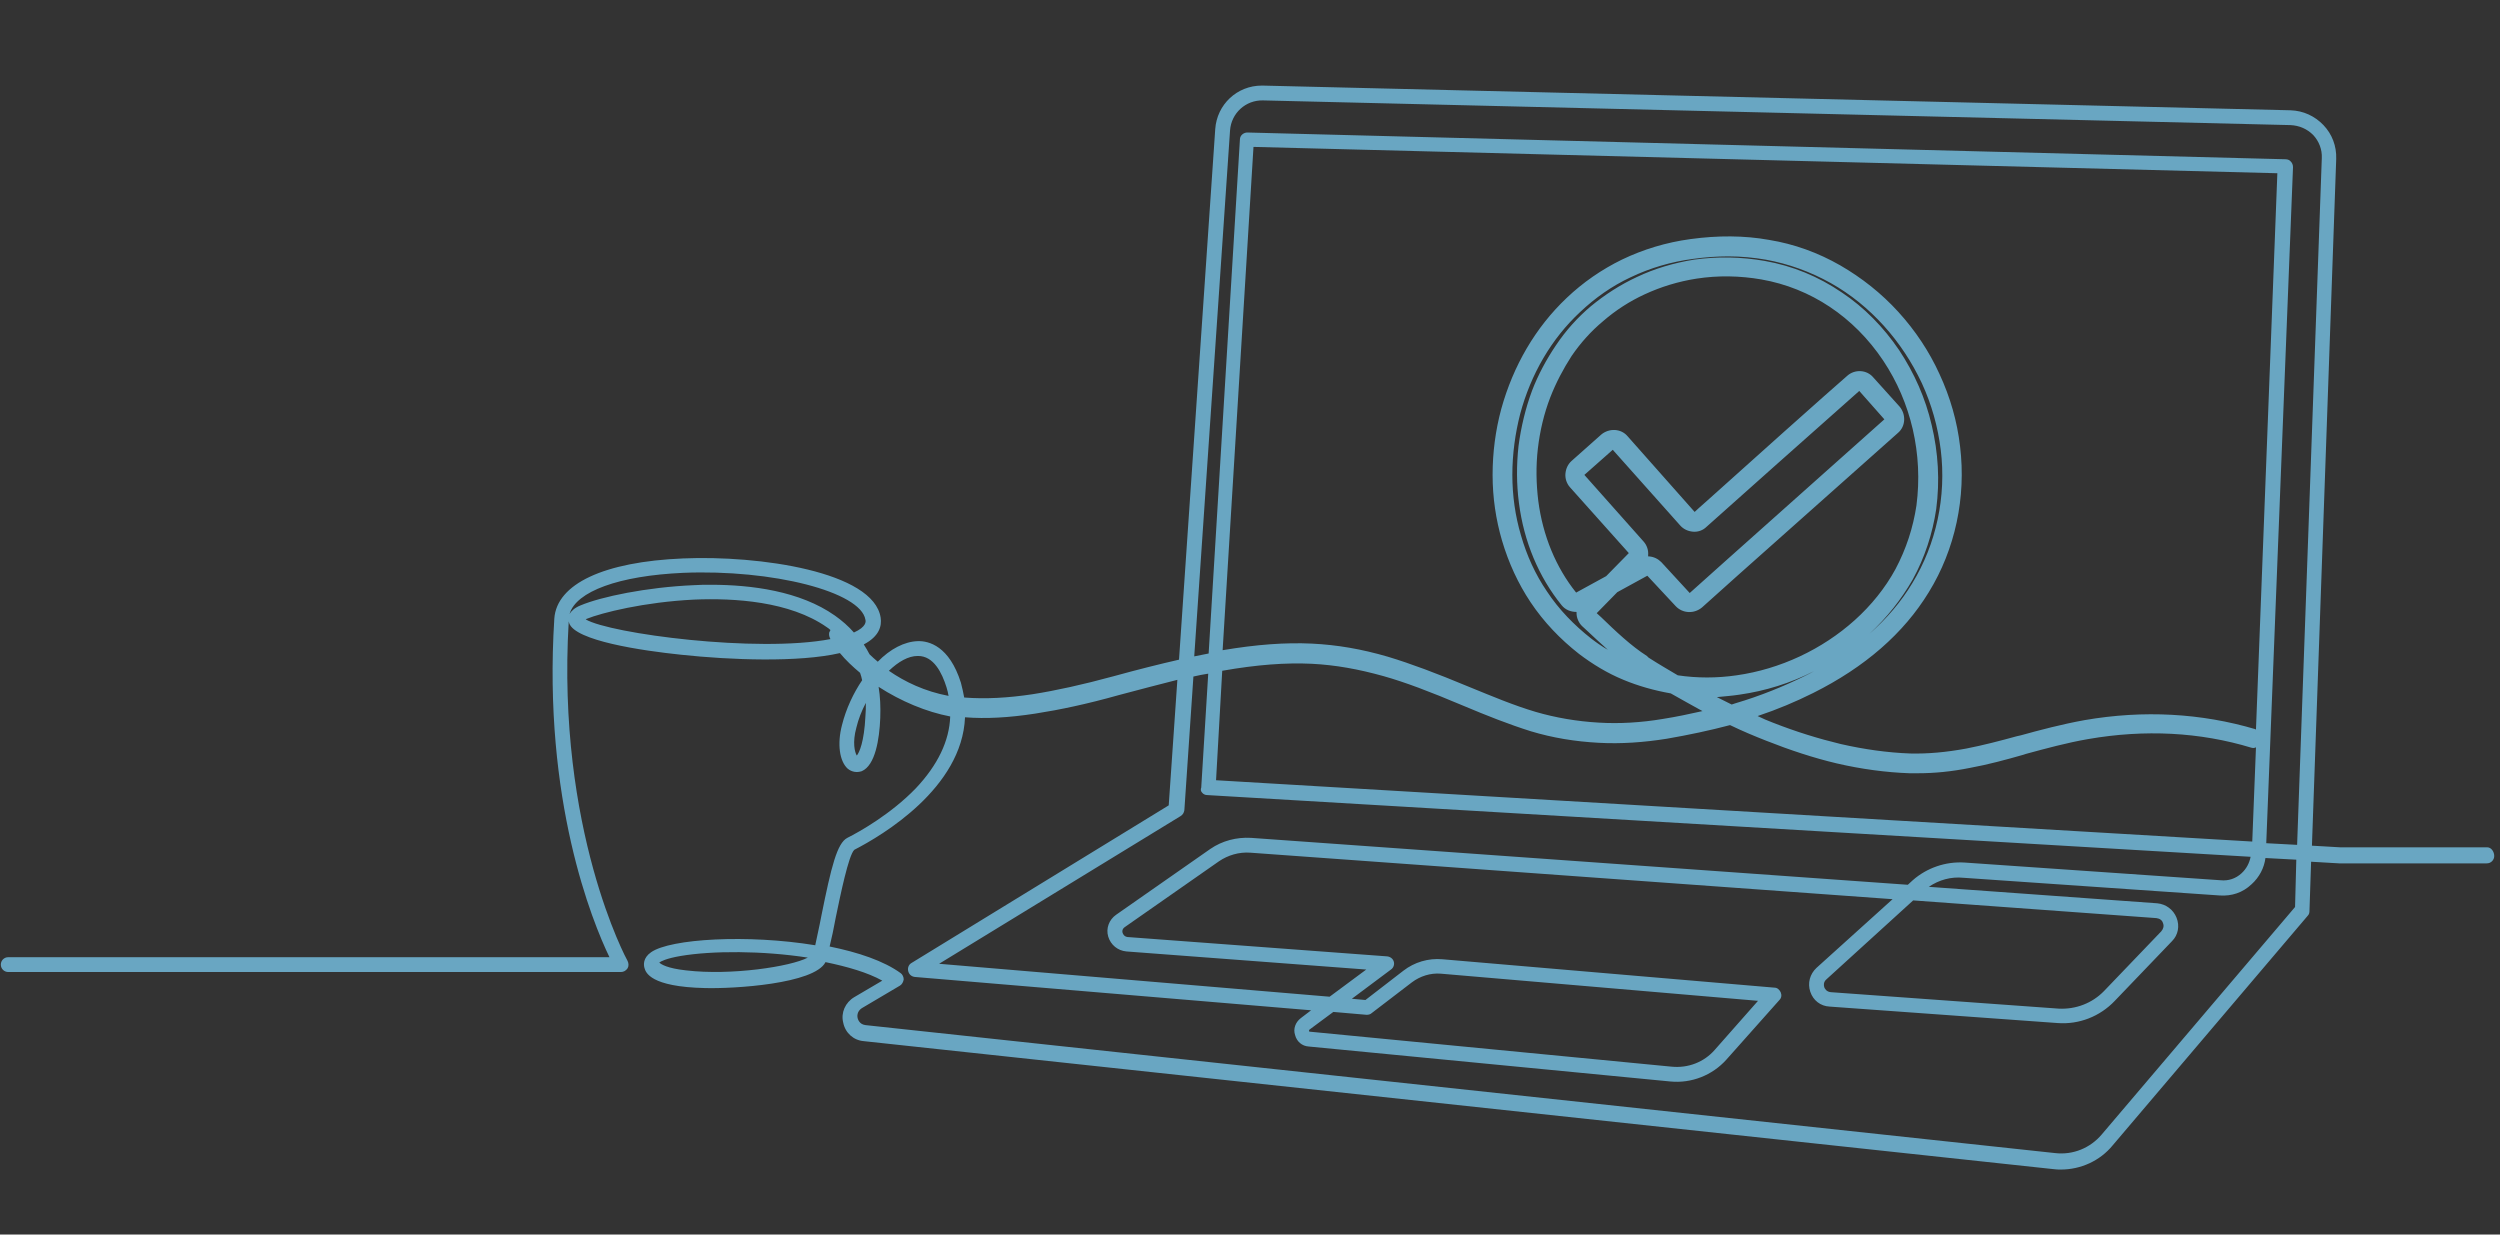 <?xml version="1.0" encoding="utf-8"?>
<!-- Generator: Adobe Illustrator 27.4.1, SVG Export Plug-In . SVG Version: 6.00 Build 0)  -->
<svg version="1.1" id="_x2014_ÎÓÈ_x5F_1" xmlns="http://www.w3.org/2000/svg" xmlns:xlink="http://www.w3.org/1999/xlink"
	 x="0px" y="0px" viewBox="0 0 607.5 300" style="enable-background:new 0 0 607.5 300;" xml:space="preserve">
<rect x="0" y="0" width="607.5" height="300" fill="#333333" stroke="none"/>
<style type="text/css">
	.st0{fill:#FFFFFF;}
	.st1{fill:#69A6C2;}
</style>
<rect x="2718.9" y="-828.3" class="st0" width="2200" height="2200"/>
<path class="st1" d="M604.4,205.9h-35.7l-6.9-0.4l5.9-166.9c0.1-3.1-1-6-3.1-8.2c-2.1-2.2-4.9-3.5-8-3.6l-249.7-6
	c-0.1,0-0.2,0-0.3,0c-6,0-10.9,4.6-11.3,10.6l-8.8,128.9c-4.8,1.1-10,2.4-15.8,4c-7.7,2.1-14.1,3.5-19.8,4.4
	c-6,0.9-11.4,1.2-16.6,0.8c-0.2-1.2-0.5-2.4-0.8-3.6c-2.8-8.9-7.8-10.2-10.5-10.1c-3.2,0.1-6.7,1.9-9.7,5c-0.7-0.6-1.4-1.2-2-1.8
	c-0.4-0.8-0.9-1.6-1.4-2.4c3.8-2,4.4-4.5,4.1-6.5c-1.7-11.2-29.6-15.2-48-14.4c-19.3,0.8-30.7,6.2-31.3,14.6
	c-2.8,44.2,9.2,73.6,13.4,82.3H2c-1,0-1.8,0.8-1.8,1.8s0.8,1.8,1.8,1.8h148.9c0.6,0,1.2-0.3,1.6-0.9c0.3-0.5,0.3-1.2,0-1.8
	c-0.2-0.3-17.3-31.9-14.3-82.5c0,0.1,0.1,0.2,0.1,0.4c1.4,4.3,17.6,6.7,27.2,7.7c12.1,1.3,28.6,1.9,38.6-0.4
	c1.4,1.7,3.1,3.3,4.9,4.8c0.2,0.6,0.4,1.2,0.5,1.8c-2.1,3.1-3.9,6.9-4.9,10.9c-1.2,4.6-0.6,8.8,1.4,10.6c1,0.8,2.2,1,3.4,0.6
	c3.3-1.4,4.3-7.8,4.5-12.9c0.1-2.7,0-5.2-0.4-7.6c5.4,3.5,11.6,6.1,17.4,7.2c-0.2,5.9-3,11.8-8.4,17.5c-6,6.2-13.6,10.5-16.6,12
	c-2.5,1.3-3.9,7-6.3,18.9c-0.5,2.7-1.1,5.2-1.5,7.2c-16.4-2.7-35.2-1.6-39.9,1.7c-2,1.4-1.8,3.1-1.6,3.8c0.3,1.1,1.4,4.6,14.7,4.9
	c7,0.2,26.6-1,29.3-6.3c5.3,1.1,10.2,2.5,13.8,4.5l-6.8,4c-2.2,1.3-3.3,3.8-2.7,6.2c0.5,2.5,2.5,4.3,5,4.5l289.1,31.1
	c0.6,0.1,1.2,0.1,1.8,0.1c4.8,0,9.5-2.1,12.6-5.9l47.4-55.8c0.3-0.3,0.4-0.7,0.4-1.1l0.4-12l6.8,0.4c0,0,0.1,0,0.1,0h35.8
	c1,0,1.8-0.8,1.8-1.8S605.4,205.9,604.4,205.9z M210.3,174c-0.3,6.3-1.5,8.9-2.1,9.6c-0.5-0.8-1.1-3.2-0.1-6.8
	c0.5-2.1,1.3-4.1,2.3-6C210.4,171.9,210.4,173,210.3,174z M166.7,235.8c-4.6-0.5-6.1-1.5-6.5-1.9c0.4-0.3,1.7-1,5.2-1.6
	c7.7-1.3,19.9-1.3,30.9,0.4C192.1,234.9,177.6,237.1,166.7,235.8z M223,159.4c0,0,0.1,0,0.1,0c3.8,0,5.8,4.1,6.9,7.6
	c0.2,0.7,0.4,1.4,0.5,2.1c-5.8-1.1-10.6-3.4-14.5-6.1C218.3,160.8,220.7,159.4,223,159.4z M138.4,149.2c1.6-5.5,12-9.3,27.6-10
	c21.7-0.9,43.2,4.6,44.3,11.4c0.1,0.4,0.3,1.7-2.8,3.1c-1.3-1.5-2.9-2.9-4.6-4.1c-8.5-6-20.4-7.5-30.1-7.5c-1.5,0-2.9,0-4.3,0.1
	c-11.4,0.5-22.4,2.8-27.4,4.9C139.6,147.7,138.8,148.5,138.4,149.2z M142.3,150.5c0.1,0,0.1,0,0.2-0.1c3.7-1.5,14-4.1,26.2-4.7
	c9.7-0.4,23.2,0.4,32.2,6.7c0.3,0.2,0.6,0.4,0.9,0.7c-0.1,0.2-0.2,0.4-0.3,0.6c-0.1,0.5,0,1,0.2,1.4c0,0.1,0.1,0.1,0.1,0.2
	C184.1,158.7,148.2,154,142.3,150.5z M557.7,220.4l-47,55.3c-2.8,3.3-7,5-11.3,4.5l-289.1-31.1c-1.5-0.2-1.8-1.4-1.9-1.7
	c-0.1-0.4-0.2-1.6,1-2.4l9.3-5.5c0.5-0.3,0.8-0.9,0.9-1.5c0-0.6-0.3-1.2-0.7-1.5c-4.1-3-10.4-5.1-17.3-6.5c0.5-2,1-4.4,1.5-7.1
	c1.1-5.3,3.1-15.1,4.5-16.4c6.8-3.5,26.2-15,26.9-32.2c5.1,0.4,10.6,0.1,17.1-0.9c5.8-0.9,12.5-2.3,20.3-4.5
	c5.2-1.4,9.9-2.6,14.2-3.7l-2.1,30.5L221.5,234c-0.7,0.4-1,1.2-0.8,2c0.2,0.8,0.8,1.3,1.6,1.4l96.3,8.1l-2.5,1.9
	c-1.3,1-1.9,2.6-1.4,4.1c0.4,1.6,1.7,2.7,3.3,2.8l87.9,8.5c5.1,0.5,10.2-1.5,13.6-5.3l12.9-14.5c0.5-0.5,0.6-1.2,0.3-1.9
	c-0.3-0.6-0.8-1.1-1.5-1.1l-80.7-6.9c-3.4-0.3-6.8,0.7-9.5,2.8l-9.2,7.1l-3.3-0.3l9.5-7.1c0.6-0.4,0.9-1.2,0.7-1.9
	c-0.2-0.7-0.8-1.2-1.6-1.3l-63.1-4.7c-0.8-0.1-1.1-0.7-1.2-1c-0.1-0.2-0.2-0.9,0.5-1.4l22.9-16c2.2-1.5,4.9-2.3,7.6-2.1l156.1,11.3
	l-18.5,16.7c-1.6,1.5-2.2,3.7-1.5,5.8c0.7,2.1,2.5,3.5,4.7,3.6l55.4,4c5.2,0.4,10.3-1.6,13.9-5.4l13.9-14.5c1.5-1.5,1.9-3.7,1.1-5.7
	c-0.8-2-2.6-3.3-4.7-3.5l-55.5-4c2.5-1.7,5.4-2.5,8.4-2.2l62.3,4.3c2.9,0.2,5.6-0.7,7.7-2.7c1.9-1.7,3.1-4,3.4-6.4l7.5,0.4
	L557.7,220.4z M548.2,177.3c0,0-0.1,0-0.1-0.1c-13.2-3.9-27.2-4.7-41.6-2.2c-5.5,1-10.8,2.4-15.5,3.7l-0.9,0.2
	c-4,1.1-8.2,2.2-12.3,3c-4.9,0.9-9.3,1.3-13.6,1.2c-5.5-0.2-11.2-1-16.9-2.3c-5.4-1.3-10.9-3-16.5-5.2c-1.3-0.5-2.5-1-3.7-1.6
	c4.8-1.6,9.3-3.5,13.5-5.6c12.6-6.3,22-14.5,28.1-24.5c6.4-10.4,9.1-23,7.6-35.4c-0.7-6.1-2.4-12-5-17.6c-2.5-5.5-5.9-10.6-10-15.1
	c-4.1-4.5-8.9-8.3-14.1-11.3c-5.4-3.1-11.2-5.2-17.3-6.2c-6.1-1.1-12.5-1.1-19.1-0.2c-5.9,0.8-11.5,2.5-16.7,5
	c-4.9,2.4-9.4,5.5-13.4,9.3c-7.6,7.2-13,16.5-15.9,27c-1.4,5.2-2.1,10.6-2.1,16c0,5.5,0.8,10.9,2.3,16c1.6,5.4,3.9,10.4,6.9,14.9
	c3.2,4.8,7.2,9,11.8,12.6c3.3,2.5,6.9,4.7,10.8,6.3c3.6,1.5,7.5,2.6,11.5,3.3c2.6,1.5,5.2,2.9,7.7,4.3c-3.1,0.7-6.4,1.4-9.6,1.9
	c-5.3,0.9-10.6,1.2-15.6,0.9c-5.3-0.3-10.5-1.2-15.3-2.6c-5.4-1.6-10.6-3.8-16-6c-8.4-3.5-14.3-5.7-19.9-7.4
	c-6.5-1.9-12.4-2.9-18.5-3.2c-6.4-0.3-13.4,0.2-21.7,1.6l7.5-122.3l248.8,6.4L548.2,177.3z M469.4,103.3c-1.5-6.5-4.2-12.6-7.9-18.2
	c-3.8-5.6-8.5-10.4-13.9-14c-5.7-3.9-12-6.5-18.8-7.7c-5.7-1-11.5-1.1-17.2-0.3c-4.9,0.8-9.6,2.2-13.8,4.2
	c-4.1,1.9-7.8,4.3-11.2,7.1c-3.2,2.7-6.1,5.9-8.5,9.5c-2.3,3.4-4.3,7.1-5.8,11c-1.6,4.3-2.7,8.9-3.3,13.5c-0.5,4.6-0.5,9.2,0.1,13.8
	c1.2,9.4,4.8,18,10.4,24.9c0.9,1.1,2.2,1.6,3.6,1.6c0,0.1,0,0.2,0,0.3c0,1.1,0.5,2.3,1.3,3.1l1.3,1.2c1.5,1.4,3.2,3,5,4.6
	c-1.4-0.8-2.7-1.7-4-2.7c-4.2-3.3-7.9-7.1-10.8-11.5c-2.8-4.1-4.9-8.7-6.3-13.6c-1.4-4.7-2.1-9.7-2.1-14.7c0-5.1,0.7-10.1,1.9-14.8
	c2.6-9.7,7.6-18.3,14.6-24.8c3.6-3.4,7.7-6.3,12.2-8.4c4.8-2.3,9.9-3.8,15.3-4.5c2.9-0.4,5.7-0.6,8.5-0.6c3.1,0,6.2,0.3,9.1,0.8
	c5.5,1,10.8,2.9,15.8,5.7c4.8,2.7,9.1,6.2,12.9,10.4c3.7,4.1,6.8,8.8,9.2,13.9c2.4,5.2,3.9,10.6,4.6,16.2
	c1.4,11.4-1.1,22.9-6.9,32.4c-2.7,4.5-6.2,8.6-10.4,12.3c4.2-3.9,7.7-8.3,10.5-13.2c2.9-5.3,4.8-11.1,5.7-17.1
	C471.4,116.8,471,110,469.4,103.3z M389.1,150c-0.4-0.3-0.7-0.7-1.1-1l5-5.1l7.3-4l6.9,7.4c1.7,1.8,4.5,1.9,6.4,0.3l8.7-7.8
	l38.9-34.6c1.9-1.6,2-4.5,0.4-6.4l-6.4-7.1c-1.6-1.9-4.5-2-6.3-0.4c-3.5,3-25.8,22.9-34.1,30.4c-1.6,1.4-2.7,2.4-3,2.7l-16.3-18.4
	c-1.6-1.9-4.5-2-6.4-0.4l-7.2,6.4c-0.9,0.8-1.4,1.9-1.5,3.1c-0.1,1.2,0.3,2.4,1.1,3.3l14.3,16v0l-5.5,5.6L383,144
	c-4.9-6.1-8.1-13.8-9.2-22.3c-0.5-4.1-0.6-8.4-0.1-12.7c0.5-4.3,1.5-8.5,3-12.4c1.4-3.6,3.2-7,5.2-10.1c2.2-3.2,4.7-6,7.7-8.5
	c3-2.6,6.4-4.8,10.1-6.5c3.9-1.8,8.1-3.1,12.6-3.8c5.2-0.8,10.5-0.7,15.7,0.2c12,2.1,22.5,9.1,29.6,19.7c3.4,5.1,5.8,10.7,7.2,16.7
	c1.4,6.1,1.7,12.3,0.9,18.5c-0.8,5.4-2.5,10.6-5.1,15.5c-2.5,4.6-5.9,8.8-9.9,12.4c-7.9,7.1-18.1,11.9-28.7,13.4
	c-4.8,0.7-9.6,0.7-14.3,0c-2-1.2-4.3-2.5-7.1-4.3c-0.1-0.1-0.3-0.3-0.4-0.4C396.4,157,392.5,153.3,389.1,150z M408.3,127.7
	c0.8,0.9,1.9,1.4,3.1,1.5c1.2,0.1,2.4-0.3,3.3-1.2c0.2-0.2,32.2-28.7,37.1-33l6.1,6.9l-38.7,34.5l-8.6,7.7l-6.9-7.5
	c-0.8-0.8-1.8-1.3-3-1.4c-0.1,0-0.1,0-0.2,0c0-0.1,0-0.2,0-0.3c0.1-1.2-0.3-2.4-1.1-3.3c0,0,0,0,0,0L385,115.4l6.9-6.1L408.3,127.7z
	 M422.7,168.8c6.3-0.9,12.4-2.8,18.1-5.7c-0.7,0.4-1.5,0.8-2.3,1.2c-5.1,2.5-10.7,4.8-16.8,6.6l-0.9,0.3c-1.2-0.6-2.4-1.2-3.6-1.8
	C419,169.2,420.8,169.1,422.7,168.8z M318.8,161.3c5.8,0.3,11.3,1.3,17.4,3c5.3,1.5,11.1,3.7,19.4,7.2c5.7,2.4,11,4.5,16.4,6.2
	c5.3,1.6,10.8,2.5,16.5,2.8c5.4,0.3,11-0.1,16.6-1c5.2-0.9,10.4-2,15.3-3.3c3.1,1.5,6,2.7,8.8,3.8c5.8,2.3,11.6,4.2,17.1,5.5
	c6,1.4,12,2.2,17.7,2.4c0.7,0,1.4,0,2.1,0c4,0,8.1-0.4,12.6-1.3c4.4-0.8,8.8-2,13-3.2l0.6-0.2c4.8-1.3,9.9-2.7,15.1-3.6
	c13.8-2.4,27.2-1.7,39.7,2.1c0.4,0.1,0.7,0.1,1.1-0.1l-0.9,22.9l-251.8-14.9L297,163C305.5,161.5,312.5,161,318.8,161.3z
	 M292.1,192.6c0.3,0.4,0.8,0.6,1.2,0.6l253.6,15c-0.3,1.5-1,2.9-2.2,4c-1.4,1.3-3.2,1.9-5.1,1.7l-62.2-4.3
	c-4.6-0.3-9.2,1.3-12.6,4.3l-1.2,1.1L304,203.6c-3.5-0.2-7,0.7-9.9,2.7l-22.9,16c-1.7,1.2-2.5,3.3-1.9,5.3c0.6,2,2.3,3.4,4.4,3.6
	l58.3,4.4l-8.9,6.6l-94.9-8l58.7-35.9c0.5-0.3,0.8-0.8,0.9-1.4l2.2-32.5c1.2-0.3,2.4-0.5,3.6-0.7l-1.7,27.7
	C291.7,191.8,291.8,192.3,292.1,192.6z M464.9,218.8l59.1,4.3c0.8,0.1,1.4,0.5,1.6,1.2c0.3,0.7,0.1,1.4-0.4,2l-13.9,14.5
	c-2.9,3-6.9,4.5-11,4.3l-55.4-4c-1.1-0.1-1.5-0.9-1.6-1.2c-0.1-0.3-0.3-1.2,0.5-1.9L464.9,218.8z M324,245.9l8.1,0.7
	c0.4,0,0.9-0.1,1.2-0.4l9.8-7.5c2-1.5,4.5-2.3,7-2.1l77.1,6.6l-10.5,11.9c-2.6,3-6.5,4.5-10.5,4.1l-87.9-8.5c-0.1,0-0.2,0-0.2-0.2
	c0-0.2,0-0.2,0.1-0.3L324,245.9z M558.2,205.3l-7.5-0.4l6.5-164.3c0-0.5-0.2-1-0.5-1.3c-0.3-0.4-0.8-0.6-1.3-0.6l-252.3-6.5
	c-0.9,0-1.8,0.7-1.8,1.7l-7.6,124.9c-1.2,0.2-2.3,0.5-3.5,0.7l8.7-127.8c0.3-4.2,3.8-7.4,8-7.3l249.7,6c2.1,0.1,4,0.9,5.5,2.4
	c1.4,1.5,2.2,3.5,2.1,5.6L558.2,205.3z"/>
</svg>
